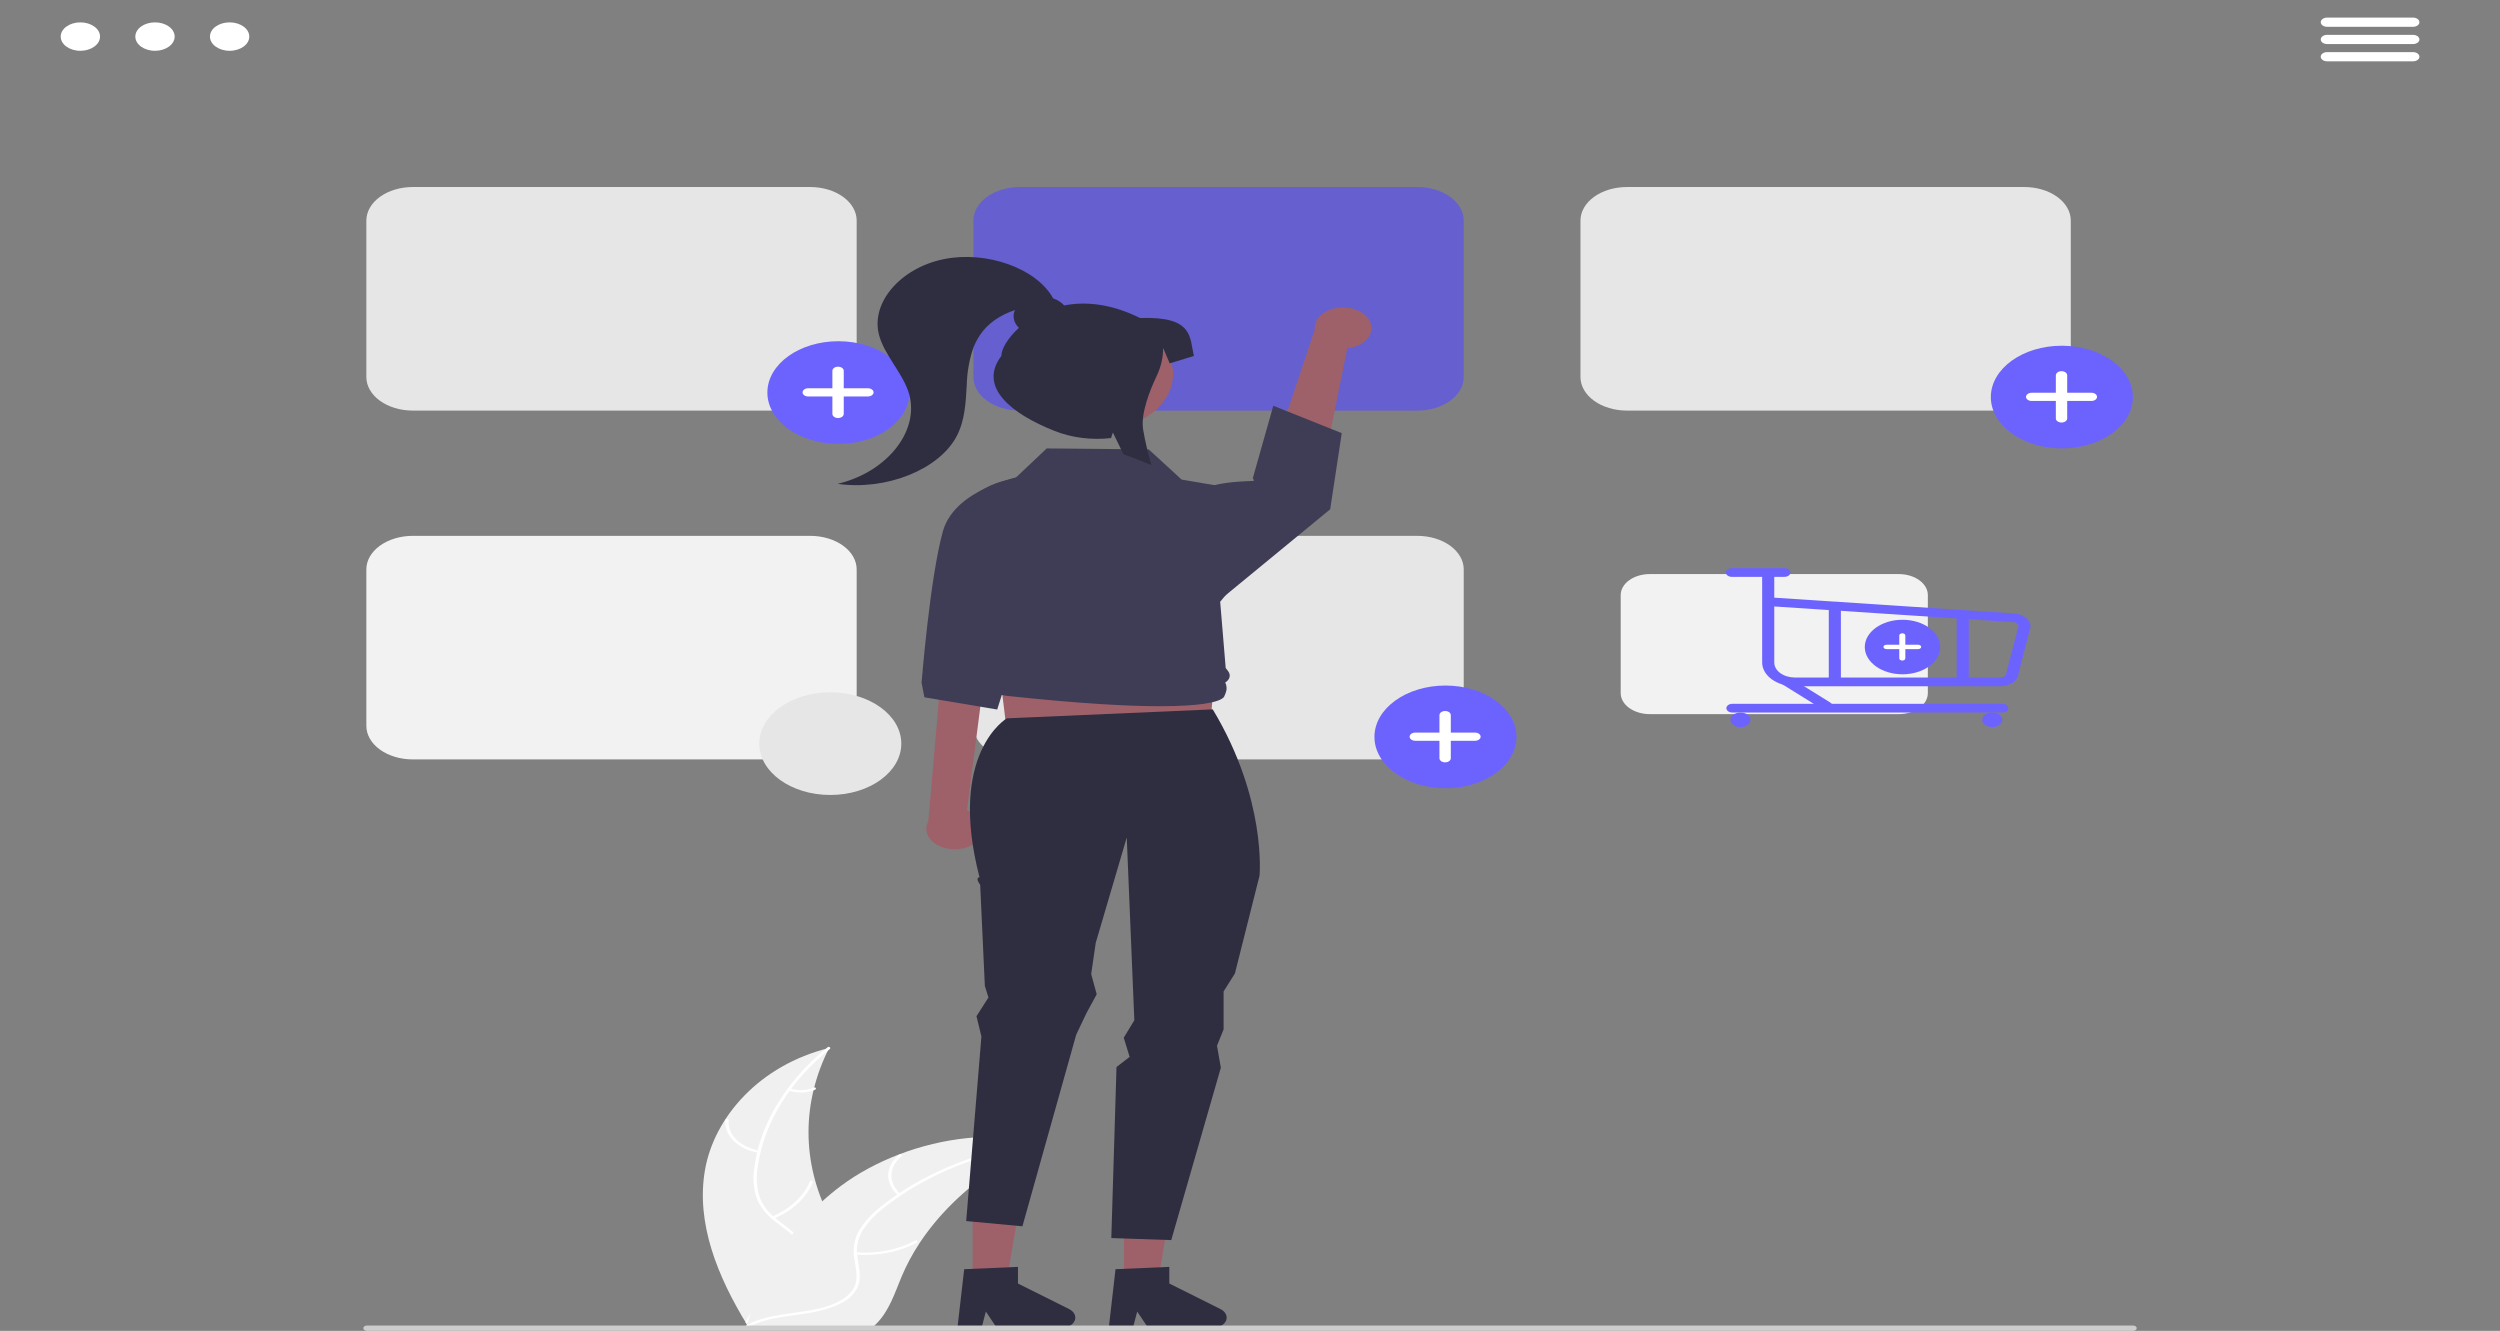 <svg width="340" height="181" viewBox="0 0 340 181" fill="none" xmlns="http://www.w3.org/2000/svg">
<rect x="0" y="0" width="340" height="181" fill="#808080" stroke="none"/>
<g clip-path="url(#clip0_136_44)">
<path d="M10.93 6.908C12.407 6.908 13.604 6.043 13.604 4.975C13.604 3.907 12.407 3.042 10.93 3.042C9.453 3.042 8.256 3.907 8.256 4.975C8.256 6.043 9.453 6.908 10.93 6.908Z" fill="white"/>
<path d="M21.079 6.908C22.556 6.908 23.753 6.043 23.753 4.975C23.753 3.907 22.556 3.042 21.079 3.042C19.602 3.042 18.405 3.907 18.405 4.975C18.405 6.043 19.602 6.908 21.079 6.908Z" fill="white"/>
<path d="M31.229 6.908C32.705 6.908 33.903 6.043 33.903 4.975C33.903 3.907 32.705 3.042 31.229 3.042C29.752 3.042 28.555 3.907 28.555 4.975C28.555 6.043 29.752 6.908 31.229 6.908Z" fill="white"/>
<path d="M328.173 3.645H316.485C316.256 3.644 316.036 3.578 315.874 3.461C315.713 3.344 315.622 3.185 315.622 3.019C315.622 2.853 315.713 2.694 315.874 2.577C316.036 2.46 316.256 2.393 316.485 2.393H328.173C328.402 2.393 328.622 2.459 328.785 2.576C328.947 2.693 329.038 2.852 329.039 3.018C329.039 3.184 328.949 3.343 328.787 3.46C328.625 3.578 328.405 3.644 328.176 3.645H328.173Z" fill="white"/>
<path d="M328.173 5.991H316.485C316.256 5.991 316.036 5.925 315.874 5.808C315.713 5.69 315.622 5.531 315.622 5.366C315.622 5.2 315.713 5.041 315.874 4.924C316.036 4.806 316.256 4.74 316.485 4.74H328.173C328.402 4.74 328.622 4.805 328.785 4.922C328.947 5.04 329.038 5.199 329.039 5.364C329.039 5.53 328.949 5.689 328.787 5.807C328.625 5.925 328.405 5.991 328.176 5.991H328.173Z" fill="white"/>
<path d="M328.173 8.339H316.485C316.256 8.339 316.036 8.273 315.873 8.155C315.711 8.038 315.62 7.879 315.62 7.713C315.62 7.547 315.711 7.388 315.873 7.27C316.036 7.153 316.256 7.087 316.485 7.087H328.173C328.402 7.087 328.623 7.152 328.785 7.269C328.948 7.387 329.04 7.546 329.04 7.712C329.04 7.878 328.95 8.037 328.788 8.154C328.626 8.272 328.405 8.338 328.176 8.339H328.173Z" fill="white"/>
<path d="M95.873 159.144C97.11 151.952 103.275 144.865 112.764 142.525C109.022 149.927 109.022 158.048 112.766 165.45C114.224 168.301 116.256 171.363 114.885 174.236C114.031 176.024 111.944 177.392 109.611 178.247C107.277 179.102 104.688 179.51 102.13 179.909L101.627 180.21C97.567 173.584 94.635 166.336 95.873 159.144Z" fill="#F0F0F0"/>
<path d="M112.858 142.661C107.332 147.137 103.898 152.757 103.043 158.724C102.827 160.006 102.892 161.305 103.236 162.572C103.626 163.799 104.464 164.928 105.661 165.842C106.755 166.71 108.012 167.507 108.794 168.552C109.183 169.091 109.411 169.684 109.461 170.291C109.511 170.898 109.383 171.506 109.086 172.075C108.395 173.507 107.034 174.674 105.648 175.782C104.11 177.012 102.484 178.272 101.83 179.903C101.751 180.1 101.332 180 101.411 179.802C102.549 176.965 106.358 175.354 108.175 172.799C109.023 171.606 109.379 170.222 108.584 168.963C107.889 167.863 106.594 167.04 105.476 166.168C104.29 165.289 103.419 164.213 102.94 163.035C102.508 161.784 102.374 160.49 102.543 159.206C102.859 156.313 103.804 153.473 105.34 150.792C107.071 147.724 109.514 144.893 112.565 142.422C112.754 142.269 113.045 142.509 112.858 142.661Z" fill="white"/>
<path d="M103.162 156.791C101.796 156.551 100.593 155.968 99.767 155.147C98.942 154.325 98.546 153.318 98.653 152.305C98.658 152.264 98.685 152.225 98.728 152.198C98.771 152.171 98.827 152.157 98.884 152.159C98.942 152.161 98.995 152.179 99.034 152.209C99.074 152.239 99.095 152.28 99.094 152.321C98.993 153.264 99.361 154.202 100.132 154.966C100.903 155.73 102.027 156.27 103.3 156.487C103.577 156.535 103.437 156.838 103.162 156.791Z" fill="white"/>
<path d="M105.027 165.454C107.493 164.39 109.313 162.692 110.125 160.701C110.205 160.503 110.625 160.604 110.545 160.801C109.695 162.872 107.795 164.636 105.226 165.739C104.981 165.844 104.783 165.559 105.027 165.454Z" fill="white"/>
<path d="M107.481 148.027C107.982 148.199 108.535 148.278 109.09 148.258C109.644 148.238 110.183 148.118 110.658 147.91C110.901 147.803 111.098 148.089 110.857 148.195C110.331 148.423 109.735 148.555 109.123 148.578C108.51 148.602 107.899 148.517 107.342 148.33C107.288 148.315 107.243 148.287 107.217 148.249C107.191 148.212 107.185 148.168 107.202 148.128C107.22 148.088 107.26 148.055 107.312 148.036C107.364 148.017 107.425 148.013 107.481 148.027Z" fill="white"/>
<path d="M141.685 155.371C141.535 155.441 141.386 155.511 141.237 155.584C139.239 156.534 137.351 157.599 135.591 158.77C135.453 158.859 135.315 158.951 135.181 159.042C130.983 161.896 127.556 165.288 125.071 169.047C124.084 170.543 123.257 172.091 122.595 173.678C121.681 175.87 120.932 178.299 119.123 180.092C118.937 180.28 118.735 180.46 118.519 180.631H102.174C102.137 180.617 102.099 180.606 102.062 180.593L101.409 180.615C101.436 180.531 101.465 180.445 101.492 180.361C101.506 180.313 101.525 180.264 101.54 180.216C101.551 180.183 101.562 180.151 101.57 180.121C101.574 180.11 101.577 180.1 101.581 180.092C101.588 180.062 101.6 180.035 101.607 180.008C101.771 179.525 101.94 179.043 102.114 178.56C102.114 178.558 102.114 178.558 102.118 178.555C103.395 174.869 105.273 171.305 107.712 167.939C107.786 167.839 107.861 167.736 107.943 167.637C109.072 166.147 110.368 164.726 111.818 163.388C112.615 162.658 113.462 161.957 114.357 161.288C116.674 159.564 119.352 158.114 122.293 156.991C128.155 154.753 134.942 153.896 141.207 155.263C141.368 155.298 141.524 155.333 141.685 155.371Z" fill="#F0F0F0"/>
<path d="M141.648 155.521C133.509 156.689 126.086 159.682 120.433 164.074C119.193 165.004 118.164 166.069 117.383 167.231C116.672 168.38 116.401 169.646 116.596 170.897C116.746 172.066 117.086 173.249 116.84 174.424C116.702 175.024 116.39 175.596 115.924 176.103C115.458 176.61 114.85 177.04 114.138 177.365C112.395 178.207 110.336 178.547 108.307 178.828C106.054 179.14 103.707 179.439 101.826 180.457C101.599 180.58 101.347 180.317 101.575 180.194C104.846 178.424 109.23 178.795 112.809 177.546C114.479 176.963 115.916 176.012 116.33 174.661C116.692 173.48 116.342 172.26 116.176 171.077C115.961 169.859 116.162 168.621 116.761 167.472C117.458 166.285 118.429 165.193 119.632 164.242C122.295 162.069 125.414 160.213 128.874 158.741C132.81 157.045 137.119 155.848 141.614 155.202C141.892 155.162 141.924 155.481 141.648 155.521Z" fill="white"/>
<path d="M122.138 162.582C121.248 161.797 120.772 160.808 120.797 159.792C120.822 158.777 121.346 157.801 122.274 157.038C122.463 156.885 122.802 157.089 122.613 157.243C121.747 157.952 121.259 158.861 121.239 159.807C121.218 160.753 121.666 161.672 122.502 162.4C122.683 162.559 122.319 162.74 122.138 162.582Z" fill="white"/>
<path d="M116.412 170.311C119.268 170.535 122.135 169.972 124.442 168.735C124.67 168.612 124.921 168.875 124.693 168.998C122.289 170.281 119.304 170.863 116.333 170.626C116.05 170.603 116.131 170.289 116.412 170.311Z" fill="white"/>
<path d="M132.886 157.464C133.143 157.82 133.518 158.124 133.978 158.35C134.438 158.575 134.967 158.714 135.52 158.754C135.803 158.774 135.723 159.089 135.441 159.069C134.831 159.022 134.246 158.868 133.737 158.62C133.229 158.372 132.811 158.038 132.523 157.646C132.491 157.611 132.479 157.569 132.49 157.527C132.5 157.486 132.532 157.449 132.578 157.424C132.627 157.4 132.686 157.391 132.744 157.399C132.801 157.406 132.852 157.43 132.886 157.464Z" fill="white"/>
<path d="M110.204 55.84H56.127C54.456 55.839 52.854 55.358 51.672 54.504C50.49 53.65 49.826 52.492 49.824 51.283V29.992C49.826 28.784 50.49 27.626 51.672 26.771C52.854 25.917 54.456 25.437 56.127 25.436H110.204C111.875 25.437 113.477 25.917 114.659 26.771C115.84 27.626 116.505 28.784 116.507 29.992V51.283C116.505 52.492 115.841 53.65 114.659 54.504C113.477 55.358 111.875 55.839 110.204 55.84Z" fill="#E6E6E6"/>
<path d="M192.764 55.84H138.687C137.016 55.839 135.414 55.358 134.232 54.504C133.051 53.65 132.386 52.492 132.384 51.283V29.992C132.386 28.784 133.051 27.626 134.232 26.771C135.414 25.917 137.016 25.437 138.687 25.436H192.764C194.435 25.437 196.037 25.917 197.219 26.771C198.401 27.626 199.065 28.784 199.067 29.992V51.283C199.065 52.492 198.401 53.65 197.219 54.504C196.037 55.358 194.435 55.839 192.764 55.84Z" fill="#665FD0"/>
<path d="M275.324 55.84H221.247C219.576 55.839 217.974 55.358 216.792 54.504C215.61 53.65 214.946 52.492 214.944 51.283V29.992C214.946 28.784 215.61 27.626 216.792 26.771C217.974 25.917 219.576 25.437 221.247 25.436H275.324C276.995 25.437 278.597 25.917 279.779 26.771C280.96 27.626 281.625 28.784 281.627 29.992V51.283C281.625 52.492 280.961 53.65 279.779 54.504C278.597 55.358 276.995 55.839 275.324 55.84Z" fill="#E6E6E6"/>
<path d="M110.204 103.281H56.127C54.456 103.279 52.854 102.799 51.672 101.944C50.49 101.09 49.826 99.932 49.824 98.724V77.432C49.826 76.224 50.49 75.066 51.672 74.212C52.854 73.358 54.456 72.877 56.127 72.876H110.204C111.875 72.877 113.477 73.358 114.659 74.212C115.84 75.066 116.505 76.224 116.507 77.432V98.724C116.505 99.932 115.841 101.09 114.659 101.944C113.477 102.799 111.875 103.279 110.204 103.281Z" fill="#F2F2F2"/>
<path d="M192.764 103.281H138.687C137.016 103.279 135.414 102.799 134.232 101.944C133.051 101.09 132.386 99.932 132.384 98.724V77.432C132.386 76.224 133.051 75.066 134.232 74.212C135.414 73.358 137.016 72.877 138.687 72.876H192.764C194.435 72.877 196.037 73.358 197.219 74.212C198.401 75.066 199.065 76.224 199.067 77.432V98.724C199.065 99.932 198.401 101.09 197.219 101.944C196.037 102.799 194.435 103.279 192.764 103.281Z" fill="#E6E6E6"/>
<path d="M196.582 107.198C201.917 107.198 206.241 104.073 206.241 100.216C206.241 96.36 201.917 93.234 196.582 93.234C191.248 93.234 186.924 96.36 186.924 100.216C186.924 104.073 191.248 107.198 196.582 107.198Z" fill="#6C63FF"/>
<path d="M200.593 99.63H197.309V97.256C197.309 97.183 197.289 97.11 197.251 97.043C197.212 96.975 197.155 96.913 197.083 96.861C197.011 96.809 196.926 96.768 196.832 96.74C196.739 96.712 196.638 96.698 196.537 96.698C196.435 96.698 196.335 96.712 196.241 96.74C196.147 96.768 196.062 96.809 195.99 96.861C195.918 96.913 195.862 96.975 195.823 97.043C195.784 97.11 195.764 97.183 195.764 97.256V99.63H192.48C192.379 99.63 192.278 99.645 192.184 99.673C192.091 99.701 192.005 99.742 191.934 99.794C191.862 99.846 191.805 99.907 191.766 99.975C191.727 100.043 191.707 100.115 191.707 100.189C191.707 100.262 191.727 100.335 191.766 100.403C191.805 100.47 191.862 100.532 191.934 100.584C192.005 100.636 192.091 100.677 192.184 100.705C192.278 100.733 192.379 100.747 192.48 100.747H195.764V103.121C195.764 103.195 195.784 103.267 195.823 103.335C195.862 103.403 195.919 103.464 195.99 103.516C196.062 103.568 196.147 103.609 196.241 103.637C196.335 103.666 196.435 103.68 196.537 103.68C196.742 103.68 196.938 103.621 197.083 103.516C197.228 103.412 197.309 103.27 197.309 103.121V100.747H200.593C200.695 100.747 200.795 100.733 200.889 100.705C200.983 100.677 201.068 100.636 201.14 100.584C201.211 100.532 201.268 100.47 201.307 100.403C201.346 100.335 201.366 100.262 201.366 100.189C201.366 100.115 201.346 100.043 201.307 99.975C201.268 99.907 201.211 99.846 201.14 99.794C201.068 99.742 200.983 99.701 200.889 99.673C200.795 99.645 200.695 99.63 200.593 99.63Z" fill="white"/>
<path d="M280.412 60.982C285.747 60.982 290.071 57.856 290.071 54C290.071 50.144 285.747 47.018 280.412 47.018C275.078 47.018 270.754 50.144 270.754 54C270.754 57.856 275.078 60.982 280.412 60.982Z" fill="#6C63FF"/>
<path d="M284.423 53.414H281.139V51.04C281.139 50.967 281.119 50.894 281.081 50.826C281.042 50.758 280.985 50.697 280.913 50.645C280.841 50.593 280.756 50.552 280.662 50.524C280.569 50.496 280.468 50.481 280.367 50.481C280.265 50.481 280.165 50.496 280.071 50.524C279.977 50.552 279.892 50.593 279.82 50.645C279.749 50.697 279.692 50.758 279.653 50.826C279.614 50.894 279.594 50.967 279.594 51.04V53.414H276.31C276.209 53.414 276.108 53.428 276.014 53.456C275.921 53.484 275.836 53.526 275.764 53.578C275.692 53.629 275.635 53.691 275.596 53.759C275.557 53.827 275.537 53.899 275.537 53.972C275.537 54.046 275.557 54.118 275.596 54.186C275.635 54.254 275.692 54.316 275.764 54.367C275.836 54.419 275.921 54.461 276.014 54.489C276.108 54.517 276.209 54.531 276.31 54.531H279.594V56.905C279.594 56.978 279.614 57.051 279.653 57.119C279.692 57.187 279.749 57.248 279.82 57.3C279.892 57.352 279.977 57.393 280.071 57.421C280.165 57.449 280.265 57.464 280.367 57.464C280.572 57.464 280.768 57.405 280.913 57.3C281.058 57.195 281.139 57.053 281.139 56.905V54.531H284.423C284.525 54.531 284.625 54.517 284.719 54.489C284.813 54.461 284.898 54.419 284.97 54.367C285.041 54.316 285.098 54.254 285.137 54.186C285.176 54.118 285.196 54.046 285.196 53.972C285.196 53.899 285.176 53.827 285.137 53.759C285.098 53.691 285.041 53.629 284.97 53.578C284.898 53.526 284.813 53.484 284.719 53.456C284.625 53.428 284.525 53.414 284.423 53.414Z" fill="white"/>
<path d="M114.022 60.37C119.357 60.37 123.681 57.244 123.681 53.388C123.681 49.532 119.357 46.406 114.022 46.406C108.688 46.406 104.364 49.532 104.364 53.388C104.364 57.244 108.688 60.37 114.022 60.37Z" fill="#6C63FF"/>
<path d="M118.033 52.802H114.749V50.428C114.749 50.355 114.729 50.282 114.69 50.215C114.652 50.147 114.595 50.085 114.523 50.033C114.451 49.981 114.366 49.94 114.272 49.912C114.178 49.884 114.078 49.87 113.976 49.87C113.875 49.87 113.775 49.884 113.681 49.912C113.587 49.94 113.502 49.981 113.43 50.033C113.358 50.085 113.301 50.147 113.263 50.215C113.224 50.282 113.204 50.355 113.204 50.428V52.802H109.92C109.818 52.802 109.718 52.817 109.624 52.845C109.53 52.873 109.445 52.914 109.374 52.966C109.302 53.018 109.245 53.079 109.206 53.147C109.167 53.215 109.147 53.287 109.147 53.361C109.147 53.509 109.229 53.651 109.374 53.756C109.518 53.861 109.715 53.919 109.92 53.919H113.204V56.293C113.204 56.367 113.224 56.439 113.263 56.507C113.301 56.575 113.358 56.636 113.43 56.688C113.502 56.74 113.587 56.781 113.681 56.809C113.775 56.837 113.875 56.852 113.976 56.852C114.078 56.852 114.178 56.837 114.272 56.809C114.366 56.781 114.451 56.74 114.523 56.688C114.595 56.636 114.652 56.575 114.69 56.507C114.729 56.439 114.749 56.367 114.749 56.293V53.919H118.033C118.134 53.919 118.235 53.905 118.329 53.877C118.422 53.849 118.508 53.808 118.579 53.756C118.651 53.704 118.708 53.642 118.747 53.575C118.786 53.507 118.806 53.434 118.806 53.361C118.806 53.213 118.724 53.071 118.579 52.966C118.435 52.861 118.238 52.802 118.033 52.802Z" fill="white"/>
<path d="M186.332 43.743C186.509 44.128 186.566 44.537 186.5 44.94C186.434 45.343 186.247 45.731 185.951 46.076C185.656 46.421 185.259 46.715 184.79 46.937C184.32 47.159 183.789 47.304 183.233 47.362L178.767 69.399L171.441 66.813L178.81 44.816C178.737 44.134 179.013 43.458 179.585 42.913C180.157 42.37 180.985 41.996 181.912 41.864C182.839 41.732 183.801 41.85 184.616 42.196C185.431 42.543 186.041 43.093 186.332 43.743Z" fill="#9E616A"/>
<path d="M132.992 114.322C133.318 113.992 133.54 113.614 133.642 113.215C133.744 112.816 133.724 112.405 133.583 112.012C133.442 111.619 133.184 111.254 132.826 110.941C132.468 110.628 132.02 110.376 131.513 110.202L134.526 86.761L128.216 89.1L126.245 111.688C125.897 112.323 125.884 113.028 126.207 113.67C126.53 114.312 127.168 114.846 128 115.171C128.831 115.496 129.799 115.589 130.719 115.432C131.639 115.276 132.448 114.881 132.992 114.322Z" fill="#9E616A"/>
<path d="M137.303 102.466L164.383 101.713L165.945 81.384H134.699L137.303 102.466Z" fill="#9E616A"/>
<path d="M132.277 174.261L136.904 174.26L139.106 161.357H132.276L132.277 174.261Z" fill="#9E616A"/>
<path d="M131.129 172.61L138.444 172.294V174.56L145.399 178.032C145.742 178.204 146.001 178.45 146.137 178.735C146.273 179.021 146.28 179.33 146.155 179.618C146.031 179.906 145.783 180.158 145.447 180.337C145.11 180.516 144.704 180.612 144.286 180.612H135.577L134.076 178.371L133.49 180.612H130.207L131.129 172.61Z" fill="#2F2E41"/>
<path d="M152.859 174.261L157.487 174.26L159.688 161.357H152.858L152.859 174.261Z" fill="#9E616A"/>
<path d="M136.927 97.694C136.927 97.694 128.824 102.423 133.217 119.311C132.548 119.368 133.305 120.321 133.305 120.321L133.939 134.082L134.429 135.659L132.801 138.204L133.472 140.969L131.402 166.064L139.047 166.779L146.364 140.719L147.757 137.789L149.154 135.221L148.401 132.482L149.019 128.232L153.237 113.899L154.269 138.757L152.828 141.13L153.63 143.735L151.844 145.118L151.138 168.376L159.29 168.652L166.035 145.206L165.512 142.214L166.409 140.002V134.835L167.946 132.396L171.297 119.098C171.297 119.098 172.308 108.705 164.933 96.474L136.927 97.694Z" fill="#2F2E41"/>
<path d="M140.229 64.488C140.229 64.488 129.995 65.951 128.232 72.261C126.469 78.57 125.334 92.848 125.334 92.848L125.72 94.836L135.62 96.495L141.938 76.49L140.229 64.488Z" fill="#3F3D56"/>
<path d="M163.584 66.618C163.584 66.618 164.622 65.567 170.431 65.405C170.67 65.399 170.374 65.056 170.374 65.056L173.168 55.184L182.478 58.91L180.907 69.26L165.608 81.839L163.584 66.618Z" fill="#3F3D56"/>
<path d="M157.781 96.046C153.398 96.047 146.8 95.697 136.868 94.631C136.228 94.561 135.636 94.346 135.178 94.015C134.72 93.685 134.42 93.257 134.322 92.795C133.997 92.547 133.786 92.234 133.717 91.896C133.648 91.559 133.724 91.215 133.936 90.91L133.945 90.897L133.72 90.705C133.372 90.409 133.167 90.039 133.138 89.652C133.108 89.264 133.255 88.88 133.556 88.559L130.48 72.651C130.168 71.071 130.646 69.463 131.828 68.115C133.01 66.767 134.818 65.769 136.927 65.299L138.063 65.043L142.357 60.983L142.442 60.984L156.227 61.116L160.701 65.223L167.933 66.456L167.952 66.535L169.631 73.549C170.504 77.196 168.501 78.631 165.945 81.839L166.695 90.848L167.036 91.295C167.225 91.542 167.288 91.83 167.215 92.107C167.141 92.385 166.936 92.635 166.634 92.815C166.863 93.287 166.878 93.798 166.679 94.276L166.502 94.698C166.502 94.711 166.455 94.882 166.073 95.092C165.385 95.47 163.408 96.046 157.781 96.046Z" fill="#3F3D56"/>
<path d="M151.711 172.61L159.026 172.294V174.56L165.981 178.032C166.325 178.204 166.583 178.45 166.72 178.735C166.856 179.021 166.862 179.33 166.738 179.618C166.614 179.906 166.365 180.158 166.029 180.337C165.693 180.516 165.286 180.612 164.869 180.612H156.16L154.659 178.371L154.073 180.612H150.789L151.711 172.61Z" fill="#2F2E41"/>
<path d="M159.394 52.135C160.35 47.876 156.349 43.862 150.457 43.171C144.566 42.48 139.014 45.373 138.058 49.632C137.102 53.891 141.103 57.904 146.995 58.595C152.887 59.286 158.438 56.394 159.394 52.135Z" fill="#9E616A"/>
<path d="M155.046 43.249C151.085 41.279 147.597 40.98 144.731 41.538C144.36 41.123 143.839 40.788 143.224 40.571C140.99 36.5 134.189 34.056 128.352 35.244C122.478 36.44 118.425 41.144 119.53 45.483C120.215 48.172 122.557 50.501 123.498 53.149C125.321 58.276 120.874 64.149 113.917 65.802C120.504 66.758 127.755 63.85 130.118 59.303C131.265 57.095 131.335 54.684 131.481 52.327C131.519 50.701 131.795 49.082 132.303 47.497C132.555 46.786 132.912 46.096 133.366 45.44C134.357 43.997 136.002 42.844 138.026 42.172C137.845 42.577 137.8 43.008 137.894 43.428C137.988 43.849 138.22 44.247 138.569 44.59C137.024 45.989 136.183 47.502 136.183 48.408C132.974 52.648 137.563 56.29 143.428 58.609C145.768 59.54 148.469 59.88 151.106 59.577L151.351 58.82L151.683 59.502L152.793 61.789C154.073 62.236 155.343 62.727 156.601 63.261C156.123 61.638 155.736 60.019 155.47 58.435C155.102 56.28 156.386 53.071 157.312 51.12C157.886 49.917 158.181 48.654 158.184 47.382V47.326L159.086 49.421L162.37 48.408C161.759 45.875 162.37 42.999 155.046 43.249Z" fill="#2F2E41"/>
<path d="M290.092 181H49.908C49.775 180.999 49.647 180.961 49.553 180.892C49.459 180.824 49.407 180.732 49.407 180.635C49.407 180.539 49.459 180.447 49.553 180.378C49.647 180.31 49.775 180.271 49.908 180.271H290.092C290.225 180.271 290.353 180.31 290.447 180.378C290.541 180.447 290.593 180.539 290.593 180.635C290.593 180.732 290.541 180.824 290.447 180.892C290.353 180.961 290.225 180.999 290.092 181Z" fill="#CCCCCC"/>
<path d="M112.918 108.116C118.252 108.116 122.577 104.99 122.577 101.134C122.577 97.278 118.252 94.152 112.918 94.152C107.584 94.152 103.26 97.278 103.26 101.134C103.26 104.99 107.584 108.116 112.918 108.116Z" fill="#E6E6E6"/>
<path d="M258.239 97.121H224.363C223.316 97.12 222.312 96.819 221.572 96.284C220.832 95.749 220.415 95.023 220.414 94.266V80.928C220.415 80.172 220.832 79.446 221.572 78.911C222.312 78.376 223.316 78.075 224.363 78.074H258.239C259.286 78.075 260.289 78.376 261.029 78.911C261.77 79.446 262.186 80.172 262.187 80.928V94.266C262.186 95.023 261.77 95.749 261.029 96.284C260.289 96.819 259.286 97.12 258.239 97.121Z" fill="#F2F2F2"/>
<path d="M258.738 91.703C261.57 91.703 263.867 90.043 263.867 87.995C263.867 85.948 261.57 84.288 258.738 84.288C255.905 84.288 253.609 85.948 253.609 87.995C253.609 90.043 255.905 91.703 258.738 91.703Z" fill="#6C63FF"/>
<path d="M260.868 87.684H259.124V86.424C259.124 86.385 259.113 86.346 259.093 86.31C259.072 86.274 259.042 86.241 259.004 86.214C258.965 86.186 258.92 86.164 258.87 86.15C258.821 86.135 258.767 86.127 258.713 86.127C258.605 86.127 258.5 86.158 258.423 86.214C258.346 86.269 258.303 86.345 258.303 86.424V87.684H256.559C256.45 87.684 256.346 87.716 256.269 87.771C256.192 87.827 256.149 87.902 256.149 87.981C256.149 88.02 256.159 88.058 256.18 88.094C256.201 88.13 256.231 88.163 256.269 88.191C256.307 88.218 256.352 88.24 256.402 88.255C256.452 88.27 256.505 88.278 256.559 88.278H258.303V89.538C258.303 89.577 258.314 89.616 258.334 89.652C258.355 89.688 258.385 89.72 258.423 89.748C258.461 89.775 258.507 89.797 258.556 89.812C258.606 89.827 258.66 89.835 258.713 89.835C258.822 89.835 258.927 89.804 259.004 89.748C259.081 89.692 259.124 89.617 259.124 89.538V88.278H260.868C260.977 88.278 261.081 88.246 261.158 88.191C261.235 88.135 261.278 88.06 261.278 87.981C261.278 87.942 261.267 87.903 261.247 87.867C261.226 87.831 261.196 87.799 261.158 87.771C261.12 87.744 261.075 87.722 261.025 87.707C260.975 87.692 260.922 87.684 260.868 87.684Z" fill="white"/>
<path d="M272.04 93.336H244.123C242.938 93.335 241.802 92.994 240.964 92.388C240.126 91.783 239.655 90.962 239.654 90.105V78.058C239.654 77.901 239.741 77.75 239.896 77.638C240.05 77.527 240.259 77.464 240.477 77.464C240.695 77.464 240.904 77.527 241.059 77.638C241.213 77.75 241.3 77.901 241.301 78.058V81.284L273.728 83.415C274.376 83.424 274.993 83.615 275.447 83.949C275.901 84.283 276.156 84.733 276.157 85.201C276.157 85.238 276.152 85.274 276.143 85.311L274.509 91.611C274.486 92.073 274.216 92.512 273.756 92.833C273.296 93.155 272.681 93.335 272.04 93.336ZM241.301 82.48V90.105C241.302 90.646 241.599 91.165 242.128 91.547C242.657 91.93 243.375 92.145 244.123 92.145H272.04C272.259 92.145 272.468 92.082 272.622 91.971C272.777 91.859 272.863 91.708 272.864 91.55C272.864 91.513 272.868 91.477 272.878 91.44L274.508 85.155C274.492 85.006 274.398 84.866 274.246 84.764C274.094 84.662 273.894 84.606 273.687 84.606C273.662 84.606 273.637 84.605 273.612 84.603L241.301 82.48Z" fill="#6C63FF"/>
<path d="M236.705 98.891C237.463 98.891 238.077 98.447 238.077 97.899C238.077 97.351 237.463 96.907 236.705 96.907C235.947 96.907 235.333 97.351 235.333 97.899C235.333 98.447 235.947 98.891 236.705 98.891Z" fill="#6C63FF"/>
<path d="M270.942 98.891C271.7 98.891 272.315 98.447 272.315 97.899C272.315 97.351 271.7 96.907 270.942 96.907C270.184 96.907 269.57 97.351 269.57 97.899C269.57 98.447 270.184 98.891 270.942 98.891Z" fill="#6C63FF"/>
<path d="M272.315 96.907H235.607C235.389 96.907 235.179 96.844 235.025 96.733C234.87 96.621 234.784 96.47 234.784 96.312C234.784 96.154 234.87 96.003 235.025 95.891C235.179 95.779 235.389 95.717 235.607 95.717H272.315C272.533 95.717 272.742 95.779 272.897 95.891C273.051 96.003 273.138 96.154 273.138 96.312C273.138 96.47 273.051 96.621 272.897 96.733C272.742 96.844 272.533 96.907 272.315 96.907Z" fill="#6C63FF"/>
<path d="M242.673 78.455H235.537C235.319 78.455 235.11 78.392 234.956 78.28C234.802 78.169 234.715 78.017 234.715 77.86C234.715 77.702 234.802 77.551 234.956 77.439C235.11 77.328 235.319 77.265 235.537 77.265H242.673C242.891 77.265 243.1 77.328 243.254 77.439C243.408 77.551 243.494 77.702 243.494 77.86C243.494 78.017 243.408 78.169 243.254 78.28C243.1 78.392 242.891 78.455 242.673 78.455Z" fill="#6C63FF"/>
<path d="M248.398 96.604C248.201 96.604 248.01 96.553 247.861 96.46L242.449 93.098C242.367 93.047 242.299 92.985 242.25 92.915C242.201 92.846 242.172 92.77 242.164 92.692C242.155 92.614 242.168 92.535 242.202 92.461C242.236 92.386 242.29 92.317 242.36 92.258C242.431 92.199 242.517 92.15 242.613 92.115C242.71 92.079 242.815 92.058 242.923 92.052C243.031 92.047 243.14 92.056 243.243 92.081C243.345 92.105 243.441 92.144 243.523 92.195L248.935 95.557C249.062 95.637 249.153 95.742 249.195 95.86C249.237 95.978 249.228 96.102 249.17 96.216C249.111 96.33 249.006 96.428 248.868 96.498C248.73 96.567 248.566 96.604 248.398 96.604Z" fill="#6C63FF"/>
<path d="M249.538 92.97C249.43 92.97 249.323 92.955 249.223 92.925C249.123 92.895 249.032 92.851 248.956 92.796C248.879 92.741 248.819 92.675 248.777 92.603C248.736 92.531 248.715 92.453 248.715 92.375V82.82C248.715 82.662 248.801 82.511 248.956 82.399C249.11 82.288 249.32 82.225 249.538 82.225C249.756 82.225 249.966 82.288 250.12 82.399C250.275 82.511 250.361 82.662 250.361 82.82V92.375C250.361 92.453 250.34 92.531 250.299 92.603C250.257 92.675 250.197 92.741 250.12 92.796C250.044 92.851 249.953 92.895 249.853 92.925C249.753 92.955 249.646 92.97 249.538 92.97Z" fill="#6C63FF"/>
<path d="M266.931 92.97C266.823 92.97 266.716 92.955 266.616 92.925C266.516 92.895 266.425 92.851 266.349 92.796C266.273 92.741 266.212 92.675 266.17 92.603C266.129 92.531 266.108 92.453 266.108 92.375V83.614C266.108 83.456 266.195 83.305 266.35 83.194C266.504 83.082 266.713 83.02 266.931 83.02C267.149 83.02 267.358 83.082 267.513 83.194C267.667 83.305 267.754 83.456 267.755 83.614V92.375C267.755 92.453 267.733 92.531 267.692 92.603C267.651 92.675 267.59 92.741 267.513 92.796C267.437 92.851 267.346 92.895 267.246 92.925C267.146 92.955 267.039 92.97 266.931 92.97Z" fill="#6C63FF"/>
</g>
<defs>
<clipPath id="clip0_136_44">
<rect width="340" height="181" fill="white"/>
</clipPath>
</defs>
</svg>

